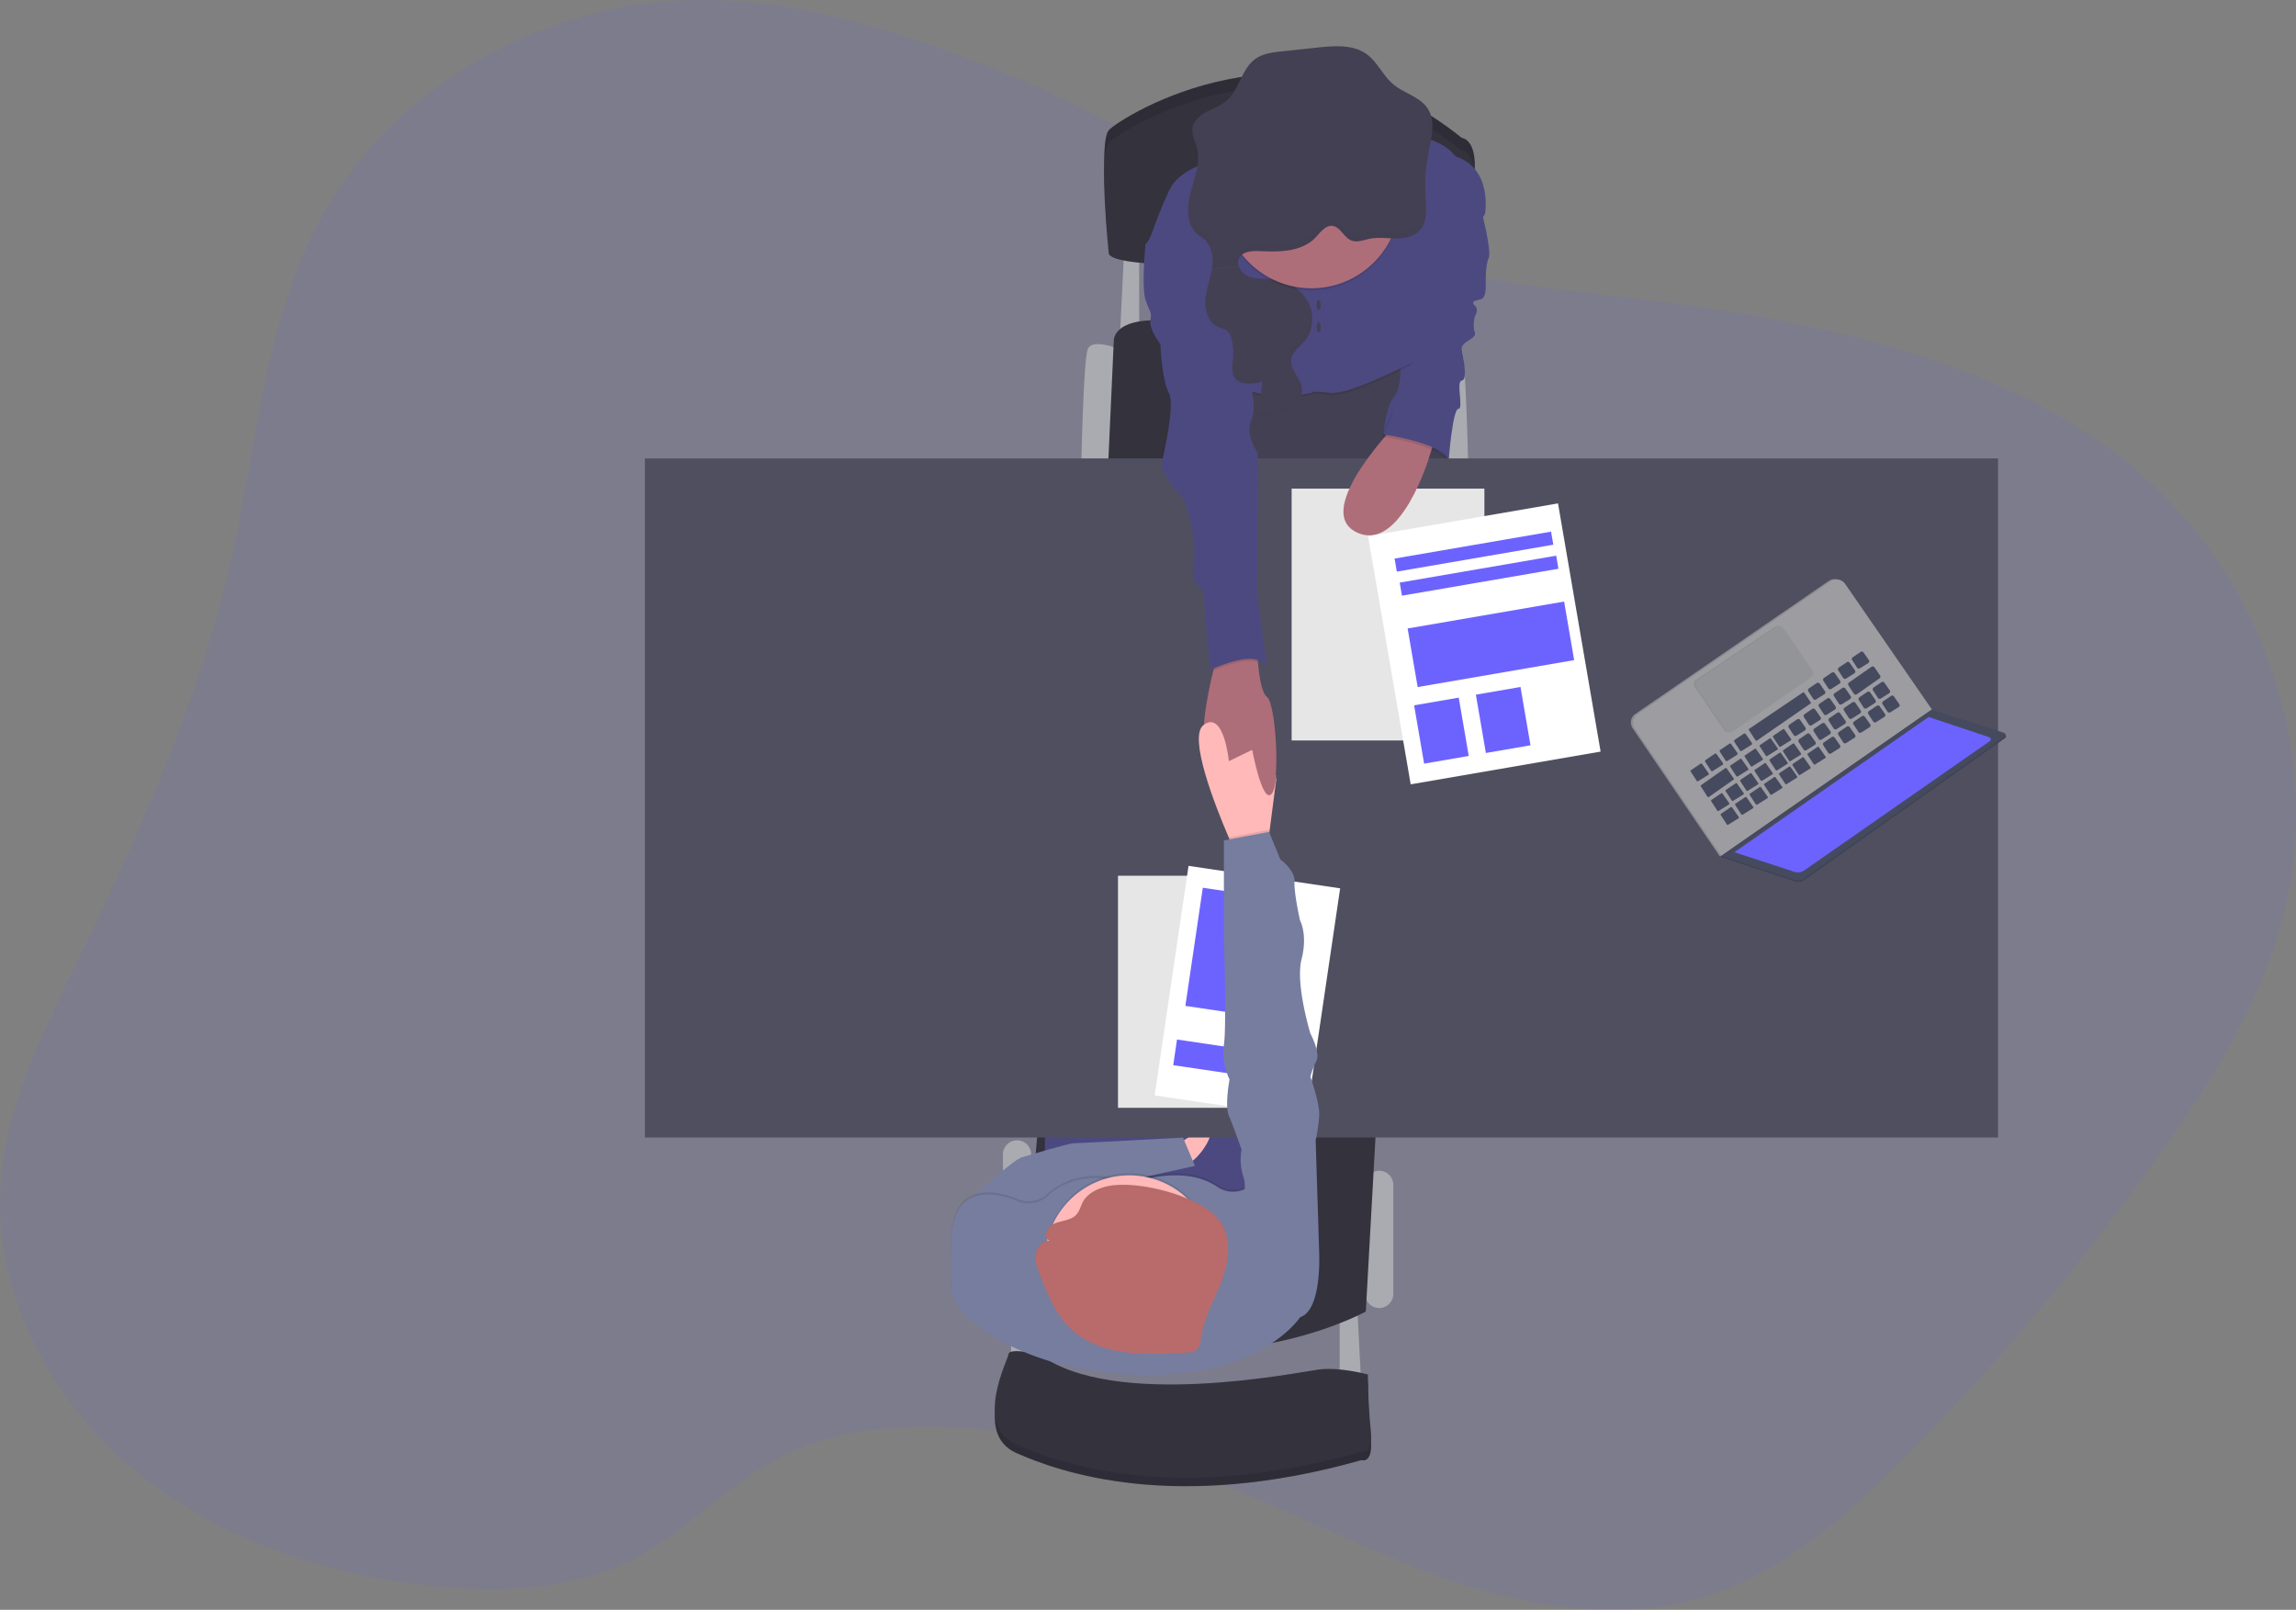 <svg viewBox="0 0 706 495" fill="none" xmlns="http://www.w3.org/2000/svg">
  <rect x="0" y="0" width="706" height="495" fill="#808080" stroke="none"/>
  <g clip-path="url(#clip0)">
    <path opacity=".1" d="M300.354 19.028C271.655 8.091 241.329-1.044 210.371.104c-45.519 1.684-89.215 27.348-110.614 65.033-18.155 31.929-20.395 69.352-28.216 104.785-9.625 43.649-28.093 85.144-47.811 125.713C13.14 317.43 1.967 339.695.228 363.584c-2.41 33.169 14.502 66.22 41.026 88.283 26.523 22.062 61.747 33.704 97.1 36.242 18.813 1.351 38.473.098 55.183-8.111 17.68-8.685 30.567-24.379 48.319-32.941 16.45-7.934 35.693-9.044 54.161-8.013a256.535 256.535 0 0170.707 14.095c25.814 9.084 49.817 22.245 75.539 31.459 25.723 9.214 54.532 14.356 80.854 6.669 24.745-7.223 44.281-24.764 61.896-42.526a753.447 753.447 0 0078.939-93.568c15.896-22.324 30.691-45.874 37.718-71.891 13.44-49.743-5.054-105.862-46.073-139.833-33.986-28.145-79.596-40.36-124.243-47.773-40.713-6.76-87.788-7.178-125.265-24.797-35.738-16.822-68.259-37.56-105.735-51.85z" fill="#6C63FF"/>
    <path d="M411.937 403.924v23.707h6.727l-1.302-25.449-5.425 1.742zM310.89 399.141v23.707h6.733l-1.302-25.449-5.431 1.742zM428.432 364.341a4.346 4.346 0 00-4.34-4.352 4.347 4.347 0 00-4.341 4.352v33.495a4.347 4.347 0 004.341 4.353 4.347 4.347 0 004.34-4.353v-33.495z" fill="#AAABB0"/>
    <path d="M317.077 354.984a4.347 4.347 0 00-4.341-4.353 4.347 4.347 0 00-4.34 4.353v42.846a4.346 4.346 0 004.34 4.352 4.347 4.347 0 004.341-4.352v-42.846zM439.509 107.454s8.68-3.699 9.983 0c1.302 3.7 1.953 35.675 1.953 35.675h-8.25l-3.686-35.675zM344.433 107.454s-8.687-3.699-9.989 0c-1.302 3.7-1.954 35.675-1.954 35.675h8.251l3.692-35.675zM345.729 75.695l-1.302 26.539h5.861V75.043l-4.559.652z" fill="#AAABB0"/>
    <path d="M340.741 143.129l1.739-38.285s-.651-8.483 19.966-5.873c20.617 2.61 80.97 7.831 80.97 7.831v36.327H340.741zM423.229 344.765l-3.256 58.507s-47.759 26.539-105.716 1.305l5.209-61.554 103.763 1.742z" fill="#33323D"/>
    <path d="M377.86 114.411l1.081 37.847h67.295l-3.907-50.024-64.469 12.177z" fill="#444053"/>
    <path d="M384.697 319.746h-63.388v80.479h63.388v-80.479z" fill="#4C4981"/>
    <path d="M361.365 352.595s9.116-7.178 10.634-5.005c1.517 2.173-5.418 11.531-8.244 10.441-2.827-1.09-2.39-5.436-2.39-5.436z" fill="#FFB9B9"/>
    <path d="M614.395 140.949H198.297v208.814h416.098V140.949z" fill="#504F60"/>
    <path d="M340.956 74.175s-3.256-30.455 0-34.148c3.256-3.693 57.957-38.722 108.536 2.388 0 0 4.773.222 3.907 11.094-.511 6.88-.476 13.79.104 20.666 0 0-108.855 7.83-112.547 0z" fill="#33323D"/>
    <path opacity=".1" d="M340.956 74.175s-3.256-30.455 0-34.148c3.256-3.693 57.957-38.722 108.536 2.388 0 0 4.773.222 3.907 11.094-.511 6.88-.476 13.79.104 20.666 0 0-108.855 7.83-112.547 0z" fill="#000"/>
    <path d="M340.956 78.09s-3.256-30.454 0-34.148c3.256-3.693 57.957-38.722 108.536 2.389 0 0 4.773.221 3.907 11.093-.511 6.88-.476 13.79.104 20.666 0 0-108.855 7.83-112.547 0z" fill="#33323D"/>
    <path d="M455.353 64.171s3.471 13.051 2.39 15.224-.886 8.268-.886 8.268.234 3.915-1.504 4.346c-1.739.43-3.256.652-1.85 1.957 1.407 1.305 0 3.263 0 3.263s-.762 3.047 0 5.005c.762 1.958-4.454 2.773-4.011 5.22.443 2.447 1.901 9.351 0 9.573-1.902.222.651 8.699-1.062 8.699-1.712 0-2.93 15.223-2.93 15.223s-12.047-10.218-20.077-7.393c0 0 .652-8.483 3.256-11.53 2.605-3.048 1.817-10.872 1.817-10.872l12.92-38.937 11.937-8.046z" fill="#4C4981"/>
    <path d="M390.884 244.13c-2.82 3.125-5.861-13.567-5.861-13.567s-8.029 11.093-13.239 3.7c-3.608-5.122-.762-19.635 1.302-28.059.925-3.746 1.706-6.291 1.706-6.291l11.722-1.957s.039 2.558.3 5.664c.351 4.195 1.113 9.403 2.735 10.649 2.858 2.16 4.161 26.709 1.335 29.861z" fill="#AE6E79"/>
    <path opacity=".1" d="M384.808 48.725s-20.409-.215-25.397 10.656c-4.988 10.872-5.21 14.578-7.163 16.314-1.954 1.736 21.268 10.878 21.268 10.878l1.088 37.41s4.558-4.626 11.936-2.532c7.378 2.095 16.716 0 16.716 0s-.436-.789 5.646 0c6.083.79 25.397-9.429 25.397-9.429s.319-16.366-.11-19.85c-.43-3.485 13.779-29.09 13.779-29.09s11.07-10.657-.43-14.357c0 0-4.07-6.147-14.541-6.088-10.471.059-48.189 6.088-48.189 6.088z" fill="#000"/>
    <path d="M384.808 48.073s-20.409-.216-25.397 10.656c-4.988 10.871-5.21 14.578-7.163 16.313-1.954 1.736 21.268 10.878 21.268 10.878l1.088 37.411s4.558-4.627 11.936-2.532c7.378 2.094 16.716 0 16.716 0s-.436-.79 5.646 0c6.083.789 25.397-9.429 25.397-9.429s7.593-12.399 7.163-15.877c-.429-3.478 15.193-29.801 15.193-29.801s2.39-13.92-9.117-17.62c0 0-4.07-6.146-14.541-6.088-10.471.06-48.189 6.089-48.189 6.089z" fill="#4C4981"/>
    <path opacity=".1" d="M386.866 203.6c-4.474-1.396-11.494 1.684-13.728 2.61.925-3.745 1.707-6.29 1.707-6.29l11.721-1.958s.02 2.558.3 5.638z" fill="#000"/>
    <path d="M358.538 75.043h-6.29s-1.303 13.272 0 17.188c1.302 3.915 1.953 3.347 1.517 6.244-.436 2.898 3.041 7.335 3.041 7.335s.43 10.937 2.605 15.008c2.175 4.072-2.39 22.33-2.39 22.33a26.276 26.276 0 005.425 8.484c3.692 3.693 5.646 17.396 4.558 22.617-1.087 5.22 3.041 7.178 3.041 7.178s1.739 24.366 2.39 24.366 13.239-6.526 17.146-.875l-3.041-22.402.222-43.283s-4.129-5.442-1.954-10.225c2.175-4.783-1.739-16.098-1.739-16.098l-5.646-25.228-18.885-12.64z" fill="#4C4981"/>
    <path d="M319.466 418.933s-9.116-1.958-9.331 0c-.215 1.958-10.856 21.971 2.39 27.844 13.245 5.873 48.618 18.487 106.145 2.173 0 0 3.686 1.305 2.82-6.741-.866-8.046-.866-16.966-.866-16.966s-8.687-2.395-15.199-1.52c-6.512.874-63.167 12.398-85.959-4.79z" fill="#33323D"/>
    <path opacity=".1" d="M319.466 418.933s-9.116-1.958-9.331 0c-.215 1.958-10.856 21.971 2.39 27.844 13.245 5.873 48.618 18.487 106.145 2.173 0 0 3.686 1.305 2.82-6.741-.866-8.046-.866-16.966-.866-16.966s-8.687-2.395-15.199-1.52c-6.512.874-63.167 12.398-85.959-4.79z" fill="#000"/>
    <path d="M319.466 416.323s-9.116-1.958-9.331 0c-.215 1.957-10.856 21.971 2.39 27.844 13.245 5.873 48.618 18.486 106.145 2.173 0 0 3.686 1.305 2.82-6.741-.866-8.046-.866-16.966-.866-16.966s-8.687-2.395-15.199-1.521c-6.512.875-63.167 12.399-85.959-4.789z" fill="#33323D"/>
    <path d="M372.631 82.86c-.561 3.191-1.83 6.258-2.026 9.488-.195 3.23 1.049 6.904 4.025 8.17.83.248 1.635.576 2.403.979 1.146.776 1.615 2.238 1.856 3.608.319 1.769.396 3.574.227 5.364-.162 1.801-.547 3.739.339 5.312 1.556 2.786 5.613 2.375 8.7 1.592l-1.061 8.242c-.085.652-.137 1.39.338 1.833a2.044 2.044 0 001.563.34c2.683-.17 5.444-.542 7.743-1.958 2.299-1.416 4.011-4.052 3.575-6.708-.508-3.08-3.686-5.527-3.256-8.62.332-2.395 2.67-3.915 4.207-5.756 2.78-3.367 2.93-8.483.749-12.294-2.182-3.81-6.395-6.173-10.732-6.603-2.403-.242-4.904.052-7.163-.783a5.434 5.434 0 01-3.321-3.511" fill="#444053"/>
    <path d="M296.896 373.039l2.272-4.959s12.269-11.452 15.089-12.255c2.819-.802 14.326-4.3 16.065-4.3 1.739 0 33.433-1.742 33.433-1.742l3.685 8.705-39.775 8.75-13.408 9.789-17.361-3.988z" fill="#767D9F"/>
    <path d="M392.46 239.483l-2.078 16.02-.801 6.167-9.331 1.305s-1.01-2.166-2.436-5.494c-4.33-10.102-12.483-30.931-7.756-34.526 6.284-4.79 7.815 11.093 7.815 11.093l7.163-3.485 7.424 8.92z" fill="#FFB9B9"/>
    <path d="M390.903 269.285h-47.127v71.343h47.127v-71.343z" fill="#fff"/>
    <path opacity=".1" d="M390.903 269.285h-47.127v71.343h47.127v-71.343z" fill="#000"/>
    <path d="M412.085 273.148l-46.621-6.907-10.413 70.576 46.621 6.906 10.413-70.575z" fill="#fff"/>
    <path d="M393.849 276.527l-23.996-3.555-5.36 36.324 23.997 3.555 5.359-36.324zM390.993 323.94l-29.072-4.307-1.164 7.888 29.072 4.307 1.164-7.888z" fill="#6C63FF"/>
    <path opacity=".1" d="M403.256 89.288c15.045 0 27.24-12.221 27.24-27.296s-12.195-27.296-27.24-27.296c-15.044 0-27.239 12.22-27.239 27.296 0 15.075 12.195 27.296 27.239 27.296z" fill="#000"/>
    <path d="M403.256 88.635c15.045 0 27.24-12.22 27.24-27.296 0-15.075-12.195-27.296-27.24-27.296-15.044 0-27.239 12.221-27.239 27.296s12.195 27.296 27.239 27.296z" fill="#AE6E79"/>
    <path d="M380.797 81.568a3.108 3.108 0 01.188-2.108c1.036-2.16 3.986-2.349 6.376-2.238 5.619.261 11.786.294 16.182-3.263 1.823-1.462 3.862-5.135 6.512-4.437 2.357.62 3.341 3.824 5.796 4.535 1.777.516 3.62-.307 5.431-.652 2.604-.516 5.274-.085 7.918-.066 2.644.02 5.516-.483 7.32-2.42 2.435-2.61 2.038-6.69 1.823-10.265-.267-4.62.046-9.254.931-13.795.886-4.516 2.247-9.566-.241-13.436-2.37-3.687-7.28-4.698-10.634-7.524-3.138-2.61-4.799-6.793-8.114-9.213-4.174-3.048-9.846-2.61-14.977-2.082l-11.136 1.188c-2.872.306-5.861.652-8.224 2.368-4.266 3.093-4.852 9.52-8.889 12.908-1.798 1.5-4.096 2.244-6.148 3.367-2.051 1.122-4.031 2.897-4.265 5.22-.195 1.958.859 3.765 1.374 5.651 1.218 4.503-.684 9.136-1.902 13.67-1.217 4.536-1.452 10.043 2.084 13.052.717.613 1.55 1.083 2.247 1.722 2.39 2.186 2.715 5.873 2.162 9.058M405.477 95.435c.36 0 .651-.73.651-1.632 0-.9-.291-1.631-.651-1.631-.36 0-.651.73-.651 1.631s.291 1.632.651 1.632zM405.477 102.234c.36 0 .651-.73.651-1.631s-.291-1.632-.651-1.632c-.36 0-.651.73-.651 1.632 0 .901.291 1.631.651 1.631z" fill="#444053"/>
    <path d="M391.033 244.084c.697-.803 1.16-2.865 1.427-5.586l-7.763-9.697s3.289 18.8 6.336 15.283z" fill="#AE6E79"/>
    <path opacity=".1" d="M399.786 404.362s-12.738 19.733-52.533 17.618c-37.49-1.957-55.788-20.444-54.916-26.969.873-6.526-2.39-22.409 5.64-26.976 4.656-2.643 10.784-1.077 15.108.711a8.516 8.516 0 008.967-1.612c3.952-3.569 11.324-7.589 22.961-4.424 1.497.4 3.077.371 4.558-.085 4.845-1.481 16.378-4.052 24.746 1.657a8.457 8.457 0 004.482 1.493 8.457 8.457 0 004.583-1.147l.117-.072c3.907-2.394 22.141 20.229 22.141 20.229s.872 17.404-5.854 19.577z" fill="#000"/>
    <path d="M399.786 405.014s-12.738 19.733-52.533 17.619c-37.49-1.958-55.788-20.444-54.916-26.97.873-6.525-2.39-22.408 5.64-26.976 4.656-2.643 10.784-1.077 15.108.711a8.525 8.525 0 008.967-1.611c3.952-3.57 11.324-7.59 22.961-4.425a8.243 8.243 0 004.558-.085c4.845-1.481 16.378-4.052 24.746 1.658a8.456 8.456 0 009.065.346l.117-.072c3.907-2.395 22.141 20.229 22.141 20.229s.872 17.403-5.854 19.576z" fill="#767D9F"/>
    <path opacity=".1" d="M347.253 412.74c14.329 0 25.944-11.639 25.944-25.997s-11.615-25.997-25.944-25.997c-14.328 0-25.944 11.639-25.944 25.997s11.616 25.997 25.944 25.997z" fill="#000"/>
    <path d="M347.253 413.393c14.329 0 25.944-11.64 25.944-25.997 0-14.358-11.615-25.998-25.944-25.998-14.328 0-25.944 11.64-25.944 25.998 0 14.357 11.616 25.997 25.944 25.997z" fill="#FFB9B9"/>
    <path d="M339.816 364.922c-2.722.737-5.405 2.147-6.733 4.463-.801 1.397-1.081 3.074-2.24 4.235-1.641 1.651-4.409 1.684-6.629 2.611-2.221.926-3.686 4.189-1.511 5.22-2.266.117-3.946 2.212-4.226 4.294-.28 2.081.507 4.156 1.269 6.14 2.488 6.421 5.164 13.123 10.648 17.69 8.934 7.452 22.401 7.107 34.403 6.317a5.612 5.612 0 002.819-.652c1.303-.862 1.465-2.513 1.68-3.961.906-6.187 4.253-11.805 6.441-17.71 2.188-5.906 3.086-12.842-.599-18.069-5.425-7.753-26.192-13.058-35.322-10.578z" fill="#B96B6B"/>
    <path opacity=".1" d="M390.382 255.503l-.801 6.167-9.331 1.305s-1.01-2.166-2.436-5.494l12.418-2.336.15.358z" fill="#000"/>
    <path d="M400.215 391.748l5.431-6.31-1.087-34.8a56.506 56.506 0 001.087-7.615c.215-3.7-2.715-11.962-2.715-11.962a25.904 25.904 0 011.843-4.789c1.302-2.61-1.837-8.483-1.837-8.483s-4.675-15.224-2.722-22.839c1.954-7.615-.475-11.961-.475-11.961s-1.908-8.483-1.693-11.962c.215-3.478-4.344-6.747-4.344-6.747l-3.471-8.483-13.89 2.61v29.365s.866 28.059 0 33.501c-.866 5.443 1.732 10.656 1.732 10.656s-1.517 8.046-.214 11.094c1.302 3.047 3.907 10.44 3.907 10.44a16.997 16.997 0 00.436 7.935c1.303 3.811 0 5.984 0 5.984l18.012 24.366z" fill="#767D9F"/>
    <g opacity=".1" fill="#000">
      <path opacity=".1" d="M439.294 44.712a55.344 55.344 0 00-.983 11.596 55.525 55.525 0 011.009-9.632c.573-2.897 1.302-6.016 1.146-8.907a54.19 54.19 0 01-1.172 6.943zM370.468 71.65c-.696-.653-1.53-1.11-2.246-1.73-1.902-1.625-2.703-3.98-2.859-6.525-.189 3.262.475 6.42 2.859 8.483.716.62 1.55 1.09 2.246 1.73a7.984 7.984 0 012.358 5.448c.189-2.74-.365-5.593-2.358-7.406zM368.391 47.283a12.312 12.312 0 00-.352-4.104c-.377-1.397-1.054-2.76-1.302-4.163 0 .15-.052.306-.072.47-.188 1.957.867 3.765 1.374 5.65.188.703.305 1.422.352 2.147zM436.539 68.772c-1.803 1.957-4.675 2.44-7.319 2.42-2.644-.019-5.32-.45-7.919.072-1.81.366-3.653 1.181-5.431.653-2.455-.711-3.438-3.915-5.789-4.535-2.676-.705-4.715 2.969-6.512 4.43-4.396 3.524-10.562 3.492-16.182 3.263-2.39-.11-5.34.078-6.369 2.245a3.033 3.033 0 00-.189 2.108l-7.958 1.253c-.03.656-.101 1.31-.214 1.957l8.172-1.305a3.033 3.033 0 01.189-2.108c1.029-2.166 3.979-2.355 6.369-2.244 5.62.26 11.786.293 16.182-3.263 1.823-1.462 3.862-5.136 6.512-4.43 2.351.613 3.334 3.823 5.789 4.534 1.778.51 3.621-.306 5.431-.652 2.605-.522 5.275-.091 7.919-.072 2.644.02 5.516-.483 7.319-2.42 1.804-1.939 2.065-4.83 1.954-7.649-.078 2.186-.527 4.21-1.954 5.743z"/>
    </g>
    <g opacity=".1" fill="#000">
      <path opacity=".1" d="M376.258 100.113a13.181 13.181 0 00-2.403-.978 6.23 6.23 0 01-3.146-3.224c.489 2.251 1.726 4.3 3.797 5.181.831.246 1.636.574 2.403.979.49.347.886.811 1.152 1.351-.26-1.279-.735-2.584-1.803-3.309zM387.38 115.99c-3.002.763-6.922 1.161-8.57-1.39a4.51 4.51 0 00.521 1.755c1.407 2.512 4.845 2.427 7.769 1.807l.28-2.172zM399.545 117.778c.416 2.649-1.303 5.292-3.582 6.682-2.279 1.39-5.06 1.775-7.743 1.957a2.65 2.65 0 01-1.263-.143 1.557 1.557 0 001.03 2.134c.292.076.599.064.884-.033 2.683-.17 5.444-.542 7.743-1.958 2.299-1.416 4.018-4.052 3.575-6.708a7.438 7.438 0 00-.644-1.931zM402.436 94.156a10.753 10.753 0 01-1.954 9.233c-1.536 1.866-3.874 3.361-4.206 5.755a5.442 5.442 0 00.651 3.178 4.227 4.227 0 010-1.22c.332-2.395 2.67-3.915 4.207-5.755 2.526-3.061 2.878-7.57 1.302-11.191z"/>
    </g>
    <g opacity=".1" fill="#000">
      <path opacity=".1" d="M324.22 377.235c2.214-.92 4.982-.952 6.629-2.61 1.159-1.161 1.44-2.838 2.24-4.228 1.303-2.323 4.005-3.726 6.727-4.464 9.117-2.479 29.904 2.819 35.322 10.5a14.284 14.284 0 012.487 7.883 14.758 14.758 0 00-2.481-9.182c-5.418-7.68-26.185-12.979-35.321-10.499-2.722.737-5.405 2.14-6.727 4.463-.801 1.39-1.081 3.067-2.24 4.229-1.648 1.651-4.415 1.683-6.629 2.61-1.687.698-2.937 2.76-2.481 4.144a4.484 4.484 0 012.474-2.846zM318.49 386.717c.273-2.088 1.953-4.176 4.226-4.294a1.718 1.718 0 01-.996-1.116 5.064 5.064 0 00-3.256 4.105 6.896 6.896 0 000 1.599c.026-.098.026-.196.026-.294z"/>
    </g>
    <path d="M456.434 150.242h-59.26v77.437h59.26v-77.437z" fill="#fff"/>
    <path opacity=".1" d="M456.434 150.242h-59.26v77.437h59.26v-77.437z" fill="#000"/>
    <path d="M479.075 154.785l-58.402 10.066 13.101 76.317 58.401-10.067-13.1-76.316z" fill="#fff"/>
    <path d="M448.549 214.511l-13.721 2.365 3.077 17.93 13.722-2.365-3.078-17.93zM467.536 211.235l-13.721 2.365 3.077 17.93 13.722-2.366-3.078-17.929zM480.953 184.966l-48.119 8.28 3.086 18.011 48.12-8.28-3.087-18.011zM476.942 163.47l-48.119 8.28.688 4.018 48.12-8.28-.689-4.018zM478.521 170.862l-48.12 8.28.689 4.018 48.119-8.28-.688-4.018z" fill="#6C63FF"/>
    <path d="M430.496 129.204s-27.24 27.406-13.564 34.369c13.675 6.963 22.577-23.165 22.577-23.165l2.162-6.852-11.175-4.352z" fill="#AE6E79"/>
    <path opacity=".1" d="M428.113 126.783l-3.367 7.452s16.606 2.336 20.077 7.367l-2.058-13.149-2.442-5.612-12.21 3.942z" fill="#000"/>
    <path d="M428.764 126.13l-3.367 7.452s16.606 2.336 20.077 7.367l-2.058-13.148-2.442-5.612-12.21 3.941z" fill="#4C4981"/>
    <path d="M529.283 263.145l-.358.248.495.222.534-.046.065-.372-.736-.052z" fill="#464A5F"/>
    <path opacity=".1" d="M529.283 263.145l-.358.248.495.222.534-.046.065-.372-.736-.052z" fill="#000"/>
    <path d="M529.284 263.145l-.365.235-.287-.353.176-.287.163-.052.313.457z" fill="#9C9CA1"/>
    <path opacity=".1" d="M529.284 263.145l-.365.235-.287-.353.176-.287.163-.052.313.457z" fill="#000"/>
    <path d="M593.381 218.047l-26.66-38.585a3.184 3.184 0 00-2.039-1.325 3.151 3.151 0 00-2.376.51l-59.429 40.875a3.19 3.19 0 00-.827 4.431l26.589 39.074 64.742-44.98z" fill="#9C9CA1"/>
    <path opacity=".1" d="M593.381 218.047l-26.66-38.585a3.184 3.184 0 00-2.039-1.325 3.151 3.151 0 00-2.376.51l-59.429 40.875a3.19 3.19 0 00-.827 4.431l26.589 39.074 64.742-44.98z" fill="#000"/>
    <path d="M594.032 218.139l-26.66-38.585a3.19 3.19 0 00-.889-.867 3.19 3.19 0 00-2.393-.441 3.162 3.162 0 00-1.139.492l-59.423 40.902a3.199 3.199 0 00-.833 4.43l26.588 39.094 64.749-45.025z" fill="#9C9CA1"/>
    <path d="M616.316 225.767l-22.14-7.126-64.756 44.98 22.493 7.374a3.399 3.399 0 003.015-.457l61.571-43.564a.653.653 0 00-.183-1.207z" fill="#464A5F"/>
    <path opacity=".1" d="M616.316 225.767l-22.14-7.126-64.756 44.98 22.493 7.374a3.399 3.399 0 003.015-.457l61.571-43.564a.653.653 0 00-.183-1.207z" fill="#000"/>
    <path d="M616.18 225.317l-22.141-7.133-64.755 44.98 22.492 7.361a3.374 3.374 0 003.015-.45l61.571-43.564a.656.656 0 00.309-.659.649.649 0 00-.491-.535z" fill="#464A5F"/>
    <g opacity=".1" fill="#000">
      <path opacity=".1" d="M583.574 216.416l-1.634-2.349a.652.652 0 00-.886-.163l-2.429 1.625a.653.653 0 00-.176.881l1.504 2.316a.651.651 0 00.88.189l2.559-1.611a.656.656 0 00.182-.888zM579.211 219.444l-1.641-2.343a.649.649 0 00-.886-.163l-2.422 1.638a.654.654 0 00-.182.881l1.504 2.317a.65.65 0 00.879.195l2.566-1.611a.657.657 0 00.182-.914zM574.627 222.622l-1.641-2.343a.653.653 0 00-.886-.163l-2.429 1.638a.65.65 0 00-.176.887l1.504 2.317a.651.651 0 00.879.189l2.56-1.612a.644.644 0 00.286-.417.659.659 0 00-.097-.496zM569.984 225.845l-1.641-2.349a.654.654 0 00-.88-.163l-2.429 1.645a.653.653 0 00-.175.881l1.504 2.316a.654.654 0 00.873.196l2.565-1.618a.66.66 0 00.28-.671.675.675 0 00-.097-.237zM565.347 229.063l-1.641-2.343a.651.651 0 00-.886-.163l-2.422 1.638a.654.654 0 00-.182.881l1.504 2.316a.651.651 0 00.879.196l2.566-1.618a.661.661 0 00.279-.671.628.628 0 00-.097-.236zM560.912 232.573l-2.038-2.91a.294.294 0 00-.41-.078l-2.983 2.016a.291.291 0 00-.128.188.302.302 0 00-.001.116.298.298 0 00.045.107l1.869 2.878a.296.296 0 00.41.091l3.152-1.958a.304.304 0 00.096-.086.306.306 0 00-.012-.364zM556.276 235.79l-2.051-2.91a.298.298 0 00-.193-.126.307.307 0 00-.117.001.302.302 0 00-.107.047l-2.983 2.016a.297.297 0 00-.122.19.298.298 0 00.044.221l1.869 2.878a.286.286 0 00.41.091l3.146-1.957a.293.293 0 00.103-.082.29.29 0 00.058-.25.298.298 0 00-.057-.119zM552.167 238.642l-2.039-2.884a.296.296 0 00-.19-.119.296.296 0 00-.22.047l-2.982 2.01a.304.304 0 00-.085.417l1.869 2.878a.306.306 0 00.41.091l3.152-1.957a.31.31 0 00.167-.22.31.31 0 00-.009-.142.307.307 0 00-.073-.121zM547.569 241.826l-2.038-2.91a.298.298 0 00-.41-.072l-2.983 2.01a.298.298 0 00-.083.083.293.293 0 00-.046.226.29.29 0 00.045.109l1.868 2.877a.307.307 0 00.411.092l3.152-1.958a.31.31 0 00.096-.088.32.32 0 00.046-.252.3.3 0 00-.058-.117zM543.115 244.893l-2.038-2.91a.294.294 0 00-.411-.078l-2.982 2.016a.291.291 0 00-.129.188.283.283 0 000 .116.28.28 0 00.044.107l1.869 2.878a.3.3 0 00.411.091l3.151-1.958a.293.293 0 00.147-.205.295.295 0 00-.062-.245zM538.661 248.012l-2.019-2.917a.299.299 0 00-.41-.071l-2.983 2.009a.298.298 0 00-.129.192.288.288 0 000 .117.29.29 0 00.045.109l1.869 2.878a.306.306 0 00.41.091l3.152-1.957a.3.3 0 00.135-.211.303.303 0 00-.07-.24zM534.207 251.099l-2.039-2.91a.291.291 0 00-.41-.079l-2.982 2.004a.291.291 0 00-.085.411l1.869 2.877a.302.302 0 00.41.092l3.152-1.958a.293.293 0 00.139-.2.305.305 0 00-.054-.237zM580.644 212.168l-1.641-2.349a.657.657 0 00-.41-.26.655.655 0 00-.476.097l-2.403 1.644a.656.656 0 00-.182.881l1.504 2.317a.648.648 0 00.879.189l2.566-1.612a.653.653 0 00.163-.907zM574.229 202.882l-1.641-2.362a.649.649 0 00-.879-.163l-2.429 1.638a.654.654 0 00-.182.881l1.504 2.316a.65.65 0 00.879.196l2.566-1.612a.65.65 0 00.182-.894zM576.274 215.196l-1.641-2.343a.651.651 0 00-.879-.163l-2.429 1.638a.652.652 0 00-.176.881l1.498 2.317a.653.653 0 00.879.195l2.566-1.611a.657.657 0 00.182-.914zM571.69 218.374l-1.641-2.343a.653.653 0 00-.886-.163l-2.422 1.618a.652.652 0 00-.183.888l1.504 2.316a.654.654 0 00.88.19l2.565-1.612a.654.654 0 00.183-.894zM567.047 221.597l-1.635-2.349a.649.649 0 00-.886-.163l-2.429 1.664a.653.653 0 00-.175.881l1.504 2.316a.654.654 0 00.402.272.655.655 0 00.477-.082l2.559-1.612a.64.64 0 00.289-.424.657.657 0 00-.106-.503zM569.964 206.06l-1.641-2.342a.649.649 0 00-.879-.163l-2.429 1.637a.652.652 0 00-.183.881l1.505 2.317a.651.651 0 00.879.196l2.566-1.612a.644.644 0 00.282-.418.659.659 0 00-.1-.496zM565.38 209.245l-1.641-2.349a.65.65 0 00-.886-.164l-2.423 1.619a.655.655 0 00-.182.881l1.504 2.316a.651.651 0 00.879.189l2.566-1.611a.652.652 0 00.183-.881zM560.737 212.462l-1.641-2.343a.649.649 0 00-.88-.169l-2.429 1.663a.658.658 0 00-.175.881l1.504 2.317a.651.651 0 00.879.196l2.559-1.619a.646.646 0 00.287-.686.66.66 0 00-.104-.24zM562.41 224.814l-1.641-2.342a.65.65 0 00-.879-.17l-2.409 1.644a.655.655 0 00-.176.881l1.478 2.317a.654.654 0 00.873.196l2.565-1.619a.646.646 0 00.285-.67.662.662 0 00-.096-.237zM557.774 228.031l-1.642-2.342a.65.65 0 00-.885-.163l-2.423 1.638a.65.65 0 00-.182.88l1.504 2.317a.65.65 0 00.879.196l2.566-1.612a.647.647 0 00.282-.676.665.665 0 00-.099-.238zM553.339 231.542l-2.038-2.91a.305.305 0 00-.082-.082.301.301 0 00-.223-.042.293.293 0 00-.106.045l-2.982 2.017a.292.292 0 00-.085.411l1.869 2.878a.308.308 0 00.08.085.283.283 0 00.222.049.276.276 0 00.108-.043l3.152-1.958a.293.293 0 00.147-.205.31.31 0 00-.062-.245zM549.23 234.394l-2.038-2.917a.3.3 0 00-.411-.072l-2.976 2.01a.309.309 0 00-.084.418l1.869 2.877a.306.306 0 00.41.092l3.152-1.958a.29.29 0 00.15-.206.273.273 0 00-.008-.13.274.274 0 00-.064-.114zM544.632 237.578l-2.038-2.91a.298.298 0 00-.41-.072l-2.983 2.01a.29.29 0 00-.129.304.298.298 0 00.045.107l1.869 2.884a.306.306 0 00.41.092l3.152-1.958a.302.302 0 00.146-.209.305.305 0 00-.062-.248zM540.178 240.671l-2.038-2.91a.294.294 0 00-.41-.078l-2.983 1.99a.292.292 0 00-.085.411l1.869 2.878a.3.3 0 00.411.091l3.151-1.958a.296.296 0 00.132-.314.298.298 0 00-.047-.11zM568.636 213.956l-1.641-2.343a.654.654 0 00-.88-.163l-2.429 1.645a.653.653 0 00-.175.881l1.504 2.316a.651.651 0 00.873.189l2.565-1.611a.66.66 0 00.283-.419.665.665 0 00-.1-.495zM563.992 217.18l-1.641-2.35a.649.649 0 00-.885-.163l-2.423 1.645a.654.654 0 00-.182.881l1.504 2.316a.653.653 0 00.879.196l2.566-1.618a.66.66 0 00.28-.671.647.647 0 00-.098-.236zM559.362 220.397l-1.641-2.343a.652.652 0 00-.885-.163l-2.429 1.638a.65.65 0 00-.176.881l1.504 2.316a.65.65 0 00.879.196l2.56-1.618a.655.655 0 00.285-.67.64.64 0 00-.097-.237zM554.719 223.614l-1.641-2.343a.654.654 0 00-.407-.257.655.655 0 00-.472.094l-2.429 1.638a.653.653 0 00-.176.881l1.505 2.342a.65.65 0 00.872.196l2.566-1.612a.651.651 0 00.182-.939zM550.317 227.124l-2.038-2.91a.288.288 0 00-.082-.081.297.297 0 00-.328.003l-2.983 2.016a.297.297 0 00-.084.411l1.869 2.885a.281.281 0 00.187.128.302.302 0 00.116.001.305.305 0 00.107-.045l3.152-1.957a.3.3 0 00.142-.335.289.289 0 00-.058-.116zM546.182 229.976l-2.038-2.917a.308.308 0 00-.417-.072l-2.976 2.01a.309.309 0 00-.085.418l1.869 2.877a.299.299 0 00.411.092l3.151-1.958a.293.293 0 00.147-.205.295.295 0 00-.062-.245zM541.585 233.147l-2.039-2.917a.306.306 0 00-.416-.071l-2.983 2.01a.313.313 0 00-.084.417l1.875 2.878a.298.298 0 00.41.091l3.146-1.957a.29.29 0 00.15-.334.301.301 0 00-.059-.117zM537.13 236.254l-2.038-2.911a.308.308 0 00-.083-.082.325.325 0 00-.109-.044.307.307 0 00-.225.048l-2.982 2.016a.297.297 0 00-.122.19.297.297 0 00.044.221l1.869 2.878a.283.283 0 00.302.137.28.28 0 00.108-.046l3.145-1.957a.293.293 0 00.091-.45zM535.724 243.758l-2.038-2.911a.301.301 0 00-.411-.071l-2.982 2.009a.305.305 0 00-.129.188.283.283 0 000 .116.284.284 0 00.044.108l1.869 2.884a.306.306 0 00.41.091l3.152-1.958a.3.3 0 00.147-.208.305.305 0 00-.062-.248zM531.27 246.851l-2.039-2.911a.303.303 0 00-.188-.125.295.295 0 00-.222.047l-2.982 2.017a.305.305 0 00-.084.08.305.305 0 00-.045.107.283.283 0 000 .116.284.284 0 00.044.108l1.869 2.877a.302.302 0 00.41.092l3.152-1.958a.293.293 0 00.147-.205.317.317 0 00-.004-.13.312.312 0 00-.058-.115zM538.264 228.358l-1.954-2.741a.405.405 0 00-.554-.098l-2.813 1.899a.4.4 0 00-.171.254.395.395 0 00.061.301l1.758 2.708a.394.394 0 00.247.178.404.404 0 00.3-.054l2.976-1.873a.403.403 0 00.208-.42.423.423 0 00-.058-.154zM533.809 231.451l-1.921-2.741a.397.397 0 00-.553-.104l-2.813 1.931a.394.394 0 00-.171.406c.01.051.031.099.06.142l1.758 2.715a.402.402 0 00.547.124l2.976-1.873a.4.4 0 00.196-.273.415.415 0 00-.079-.327zM529.355 234.544l-1.921-2.747a.404.404 0 00-.553-.098l-2.814 1.899a.384.384 0 00-.11.11.374.374 0 00-.06.144.373.373 0 000 .156c.01.052.03.101.06.144l1.758 2.708a.372.372 0 00.106.114.39.39 0 00.441.01l2.976-1.872a.4.4 0 00.117-.568zM524.96 237.715l-2.039-2.917a.3.3 0 00-.41-.071l-2.983 2.009a.309.309 0 00-.084.418l1.869 2.878a.306.306 0 00.41.091l3.152-1.958a.28.28 0 00.154-.204.29.29 0 00-.069-.246zM577.668 207.6l-1.765-2.512a.652.652 0 00-.886-.157l-6.889 4.836a.657.657 0 00-.17.874l1.661 2.571a.66.66 0 00.416.276.644.644 0 00.489-.1l6.994-4.9a.656.656 0 00.15-.888zM532.663 239.249l-2.162-3.061a.303.303 0 00-.193-.125.307.307 0 00-.224.053l-7.436 5.221a.29.29 0 00-.078.404l2.031 3.152a.3.3 0 00.194.133.298.298 0 00.23-.048l7.56-5.305a.31.31 0 00.078-.424zM556.321 215.842l-1.992-2.923a.303.303 0 00-.411-.079l-16.514 11.172a.3.3 0 00-.085.411l2.039 3.132a.298.298 0 00.423.085l16.462-11.38a.298.298 0 00.124-.31.287.287 0 00-.046-.108z"/>
    </g>
    <path d="M584.01 216.494l-1.641-2.349a.649.649 0 00-.885-.163l-2.423 1.644a.656.656 0 00-.182.881l1.504 2.317a.653.653 0 00.879.196l2.566-1.619a.643.643 0 00.279-.415.649.649 0 00-.097-.492zM579.621 219.522l-1.641-2.342a.646.646 0 00-.879-.163l-2.429 1.637a.656.656 0 00-.182.881l1.504 2.317a.653.653 0 00.879.196l2.566-1.612a.657.657 0 00.182-.914zM575.063 222.707l-1.641-2.343a.65.65 0 00-.886-.163l-2.422 1.644a.652.652 0 00-.183.881l1.505 2.317a.65.65 0 00.879.189l2.566-1.612a.657.657 0 00.182-.913zM570.413 225.924l-1.641-2.35a.649.649 0 00-.879-.163l-2.429 1.645a.654.654 0 00-.169.913l1.504 2.317a.653.653 0 00.879.196l2.559-1.619a.648.648 0 00.287-.697.636.636 0 00-.111-.242zM565.777 229.141l-1.641-2.343a.653.653 0 00-.879-.163l-2.429 1.638a.65.65 0 00-.176.881l1.498 2.316a.647.647 0 00.879.196l2.566-1.618a.664.664 0 00.279-.671.628.628 0 00-.097-.236zM561.342 232.651l-2.038-2.91a.294.294 0 00-.41-.078l-2.983 2.016a.291.291 0 00-.128.188.283.283 0 00-.001.116.315.315 0 00.044.107l1.869 2.878a.301.301 0 00.411.091l3.151-1.957a.296.296 0 00.147-.206.295.295 0 00-.062-.245zM556.706 235.868l-2.039-2.91a.295.295 0 00-.309-.124.283.283 0 00-.107.046l-2.976 2.016a.295.295 0 00-.13.304.298.298 0 00.045.107l1.869 2.884a.282.282 0 00.187.129.302.302 0 00.116.001.298.298 0 00.107-.045l3.152-1.957a.313.313 0 00.14-.335.318.318 0 00-.055-.116zM552.596 238.72l-2.038-2.917a.3.3 0 00-.41-.072l-2.982 1.984a.306.306 0 00-.085.418l1.869 2.878a.306.306 0 00.41.091l3.152-1.958a.3.3 0 00.084-.424zM547.999 241.911l-2.038-2.891a.302.302 0 00-.411-.072l-2.982 2.01a.302.302 0 00-.085.418l1.869 2.878a.305.305 0 00.41.091l3.152-1.958a.288.288 0 00.107-.089.285.285 0 00.056-.127.316.316 0 00-.008-.14.309.309 0 00-.07-.12zM543.545 244.997l-2.038-2.91a.32.32 0 00-.082-.082.301.301 0 00-.223-.042.295.295 0 00-.106.046l-2.982 2.016a.291.291 0 00-.129.188.283.283 0 000 .116.28.28 0 00.044.107l1.869 2.878a.308.308 0 00.08.085.274.274 0 00.106.047.284.284 0 00.224-.041l3.152-1.957a.296.296 0 00.147-.206.311.311 0 00-.004-.129.317.317 0 00-.058-.116zM539.091 248.091l-2.039-2.917a.296.296 0 00-.19-.119.295.295 0 00-.22.047l-2.982 2.01a.304.304 0 00-.085.417l1.869 2.878a.306.306 0 00.41.091l3.152-1.957a.3.3 0 00.142-.335.29.29 0 00-.057-.115zM534.636 251.177l-2.038-2.91a.291.291 0 00-.41-.079l-2.983 2.017a.29.29 0 00-.128.188.302.302 0 00-.001.116.305.305 0 00.045.107l1.869 2.878a.29.29 0 00.41.091l3.152-1.958a.304.304 0 00.096-.086.306.306 0 00-.012-.364zM581.074 212.266l-1.641-2.349a.65.65 0 00-.88-.163l-2.429 1.644a.653.653 0 00-.175.881l1.497 2.316a.65.65 0 00.879.196l2.566-1.618a.66.66 0 00.28-.671.67.67 0 00-.097-.236zM574.659 202.961l-1.641-2.343a.65.65 0 00-.879-.163l-2.429 1.638a.653.653 0 00-.176.881l1.505 2.316a.65.65 0 00.872.196l2.566-1.612a.653.653 0 00.182-.913zM576.704 215.274l-1.641-2.356a.651.651 0 00-.879-.163l-2.429 1.638a.65.65 0 00-.176.881l1.504 2.317a.65.65 0 00.873.195l2.566-1.611a.655.655 0 00.182-.901zM572.12 218.452l-1.615-2.343a.654.654 0 00-.88-.163l-2.429 1.638a.656.656 0 00-.175.888l1.497 2.316a.651.651 0 00.879.189l2.566-1.611a.653.653 0 00.157-.914zM567.483 221.676l-1.641-2.35a.649.649 0 00-.886-.163l-2.422 1.645a.65.65 0 00-.183.881l1.505 2.316a.651.651 0 00.879.196l2.566-1.618a.654.654 0 00.182-.907zM570.394 206.139l-1.641-2.356a.653.653 0 00-.879-.163l-2.429 1.638a.65.65 0 00-.176.881l1.504 2.316a.653.653 0 00.873.196l2.565-1.612a.653.653 0 00.183-.9zM565.809 209.323l-1.641-2.349a.646.646 0 00-.879-.163l-2.429 1.644a.654.654 0 00-.182.881l1.504 2.316a.65.65 0 00.879.196l2.566-1.618a.646.646 0 00.279-.416.654.654 0 00-.097-.491zM561.173 212.54l-1.641-2.343a.649.649 0 00-.886-.163l-2.422 1.638a.65.65 0 00-.183.881l1.505 2.323a.651.651 0 00.879.196l2.559-1.618a.647.647 0 00.286-.417.645.645 0 00-.097-.497zM562.84 224.893l-1.641-2.343a.653.653 0 00-.879-.163l-2.429 1.625a.65.65 0 00-.176.881l1.504 2.316a.653.653 0 00.873.196l2.566-1.618a.654.654 0 00.182-.894zM558.203 228.11l-1.641-2.343a.654.654 0 00-.407-.257.655.655 0 00-.472.094l-2.429 1.67a.656.656 0 00-.182.881l1.504 2.317a.654.654 0 00.879.196l2.566-1.612a.64.64 0 00.299-.433.659.659 0 00-.117-.513zM553.769 231.62l-2.039-2.91a.3.3 0 00-.081-.082.301.301 0 00-.223-.042.295.295 0 00-.106.046l-2.956 2.016a.29.29 0 00-.129.304.28.28 0 00.044.107l1.869 2.878a.308.308 0 00.08.085.274.274 0 00.106.047.284.284 0 00.224-.041l3.152-1.957a.309.309 0 00.059-.451zM549.666 234.452l-2.038-2.916a.304.304 0 00-.417-.072l-2.982 2.01a.314.314 0 00-.125.192.317.317 0 00.04.225l1.875 2.878a.301.301 0 00.411.091l3.145-1.957a.3.3 0 00.154-.203.29.29 0 00-.063-.248zM545.062 237.663l-2.038-2.917a.298.298 0 00-.41-.072l-2.983 2.01a.309.309 0 00-.085.418l1.869 2.877a.308.308 0 00.411.092l3.151-1.958a.286.286 0 00.085-.45zM540.614 240.749l-2.018-2.91a.3.3 0 00-.189-.125.295.295 0 00-.222.047l-2.982 2.016a.303.303 0 00-.085.411l1.869 2.878a.297.297 0 00.41.091l3.152-1.957a.298.298 0 00.065-.451zM569.065 214.041l-1.634-2.349a.646.646 0 00-.886-.163l-2.429 1.644a.653.653 0 00-.176.881l1.505 2.316a.655.655 0 00.401.272.657.657 0 00.478-.082l2.559-1.612a.66.66 0 00.28-.671.654.654 0 00-.098-.236zM564.429 217.258l-1.641-2.343a.65.65 0 00-.879-.169l-2.429 1.644a.65.65 0 00-.176.881l1.504 2.317a.648.648 0 00.873.195l2.565-1.618a.65.65 0 00.183-.907zM559.792 220.475l-1.66-2.336a.65.65 0 00-.886-.163l-2.37 1.631a.65.65 0 00-.183.881l1.505 2.317a.65.65 0 00.879.195l2.565-1.611a.65.65 0 00.256-.682.652.652 0 00-.106-.232zM555.149 223.692l-1.641-2.343a.651.651 0 00-.879-.163l-2.429 1.638a.653.653 0 00-.176.881l1.505 2.317a.649.649 0 00.872.195l2.566-1.611a.657.657 0 00.182-.914zM550.721 227.203l-2.038-2.911a.306.306 0 00-.309-.124.297.297 0 00-.108.046l-2.982 2.016a.3.3 0 00-.085.411l1.869 2.885a.308.308 0 00.191.129.288.288 0 00.117 0 .275.275 0 00.109-.045l3.145-1.957a.294.294 0 00.097-.085.3.3 0 00-.006-.365zM546.612 230.054l-2.038-2.91a.305.305 0 00-.082-.082.301.301 0 00-.223-.042.279.279 0 00-.106.046l-2.963 2.009a.309.309 0 00-.084.418l1.869 2.878a.303.303 0 00.41.091l3.152-1.958a.297.297 0 00.135-.21.303.303 0 00-.07-.24zM542.014 233.245l-2.038-2.917a.305.305 0 00-.194-.119.304.304 0 00-.223.047l-2.976 2.01a.309.309 0 00-.084.418l1.869 2.878a.3.3 0 00.41.091l3.152-1.958a.304.304 0 00.096-.086.306.306 0 00-.012-.364zM537.56 236.332l-2.038-2.911a.299.299 0 00-.417-.078l-2.976 2.016a.298.298 0 00-.084.411l1.869 2.885a.288.288 0 00.187.129.302.302 0 00.223-.044l3.152-1.958a.29.29 0 00.093-.088.301.301 0 00-.009-.362zM536.16 243.842l-2.038-2.916a.302.302 0 00-.194-.12.309.309 0 00-.223.048l-2.982 2.01a.304.304 0 00-.085.417l1.869 2.878a.306.306 0 00.41.091l3.152-1.957a.3.3 0 00.154-.203.29.29 0 00-.063-.248zM531.706 246.929l-2.038-2.91a.298.298 0 00-.192-.126.307.307 0 00-.225.047l-2.983 2.017a.302.302 0 00-.084.411l1.869 2.878a.312.312 0 00.189.133.3.3 0 00.228-.042l3.145-1.958a.288.288 0 00.154-.203.321.321 0 00-.003-.131.306.306 0 00-.06-.116zM538.693 228.443l-1.921-2.748a.403.403 0 00-.553-.098l-2.833 1.899a.407.407 0 00-.111.555l1.759 2.715a.403.403 0 00.553.117l2.97-1.873a.403.403 0 00.197-.416.391.391 0 00-.061-.151zM534.239 231.529l-1.921-2.741a.397.397 0 00-.553-.104l-2.814 1.905a.399.399 0 00-.11.548l1.758 2.715a.409.409 0 00.553.124l2.976-1.873a.4.4 0 00.175-.264.402.402 0 00-.064-.31zM529.785 234.622l-1.954-2.747a.394.394 0 00-.547-.098l-2.819 1.899a.402.402 0 00-.111.554l1.758 2.715a.406.406 0 00.554.118l2.976-1.873a.394.394 0 00.195-.253.39.39 0 00-.052-.315zM525.396 237.8l-2.038-2.917a.308.308 0 00-.417-.072l-2.983 2.01a.31.31 0 00-.078.418l1.869 2.877a.297.297 0 00.41.092l3.152-1.958a.293.293 0 00.147-.205.31.31 0 00-.062-.245zM578.104 207.698l-1.739-2.519a.65.65 0 00-.885-.156l-6.929 4.835a.655.655 0 00-.169.875l1.667 2.571a.653.653 0 00.905.176l6.987-4.901a.65.65 0 00.163-.881zM533.093 239.327l-2.162-3.061a.285.285 0 00-.193-.124.288.288 0 00-.224.053l-7.436 5.22a.303.303 0 00-.079.411l2.039 3.145a.3.3 0 00.313.133.318.318 0 00.11-.048l7.56-5.305a.31.31 0 00.123-.197.309.309 0 00-.051-.227zM556.751 215.92l-1.953-2.904a.305.305 0 00-.417-.084l-16.508 11.158a.291.291 0 00-.129.188.283.283 0 000 .116.28.28 0 00.044.107l2.032 3.132a.296.296 0 00.194.133.298.298 0 00.229-.048l16.463-11.38a.301.301 0 00.045-.418z" fill="#464A5F"/>
    <path opacity=".1" d="M556.829 205.949l-8.778-12.783a1.631 1.631 0 00-1.038-.681c-.422-.08-.859.01-1.215.25l-24.179 16.268a1.648 1.648 0 00-.69 1.048 1.641 1.641 0 00.254 1.23l8.947 13.148c.12.179.275.332.455.45a1.636 1.636 0 001.231.234c.21-.045.41-.131.587-.253l24.01-16.646a1.623 1.623 0 00.677-1.046 1.616 1.616 0 00-.261-1.219z" fill="#000"/>
    <path d="M557.233 206.028l-8.778-12.784a1.635 1.635 0 00-2.253-.43l-24.147 16.281a1.611 1.611 0 00-.452.453 1.617 1.617 0 00-.24 1.234c.043.211.128.412.249.59l8.922 13.136a1.634 1.634 0 001.685.683c.211-.045.41-.13.587-.253l24.023-16.646a1.623 1.623 0 00.404-2.264z" fill="#939498"/>
    <path d="M611.667 226.687l-18.624-6.225-59.735 41.58 18.488 6.036a3.376 3.376 0 002.989-.444l57.051-39.753a.651.651 0 00-.169-1.194z" fill="#6C63FF"/>
  </g>
  <defs>
    <clipPath id="clip0">
      <path fill="#fff" d="M0 0h706v495H0z"/>
    </clipPath>
  </defs>
</svg>
